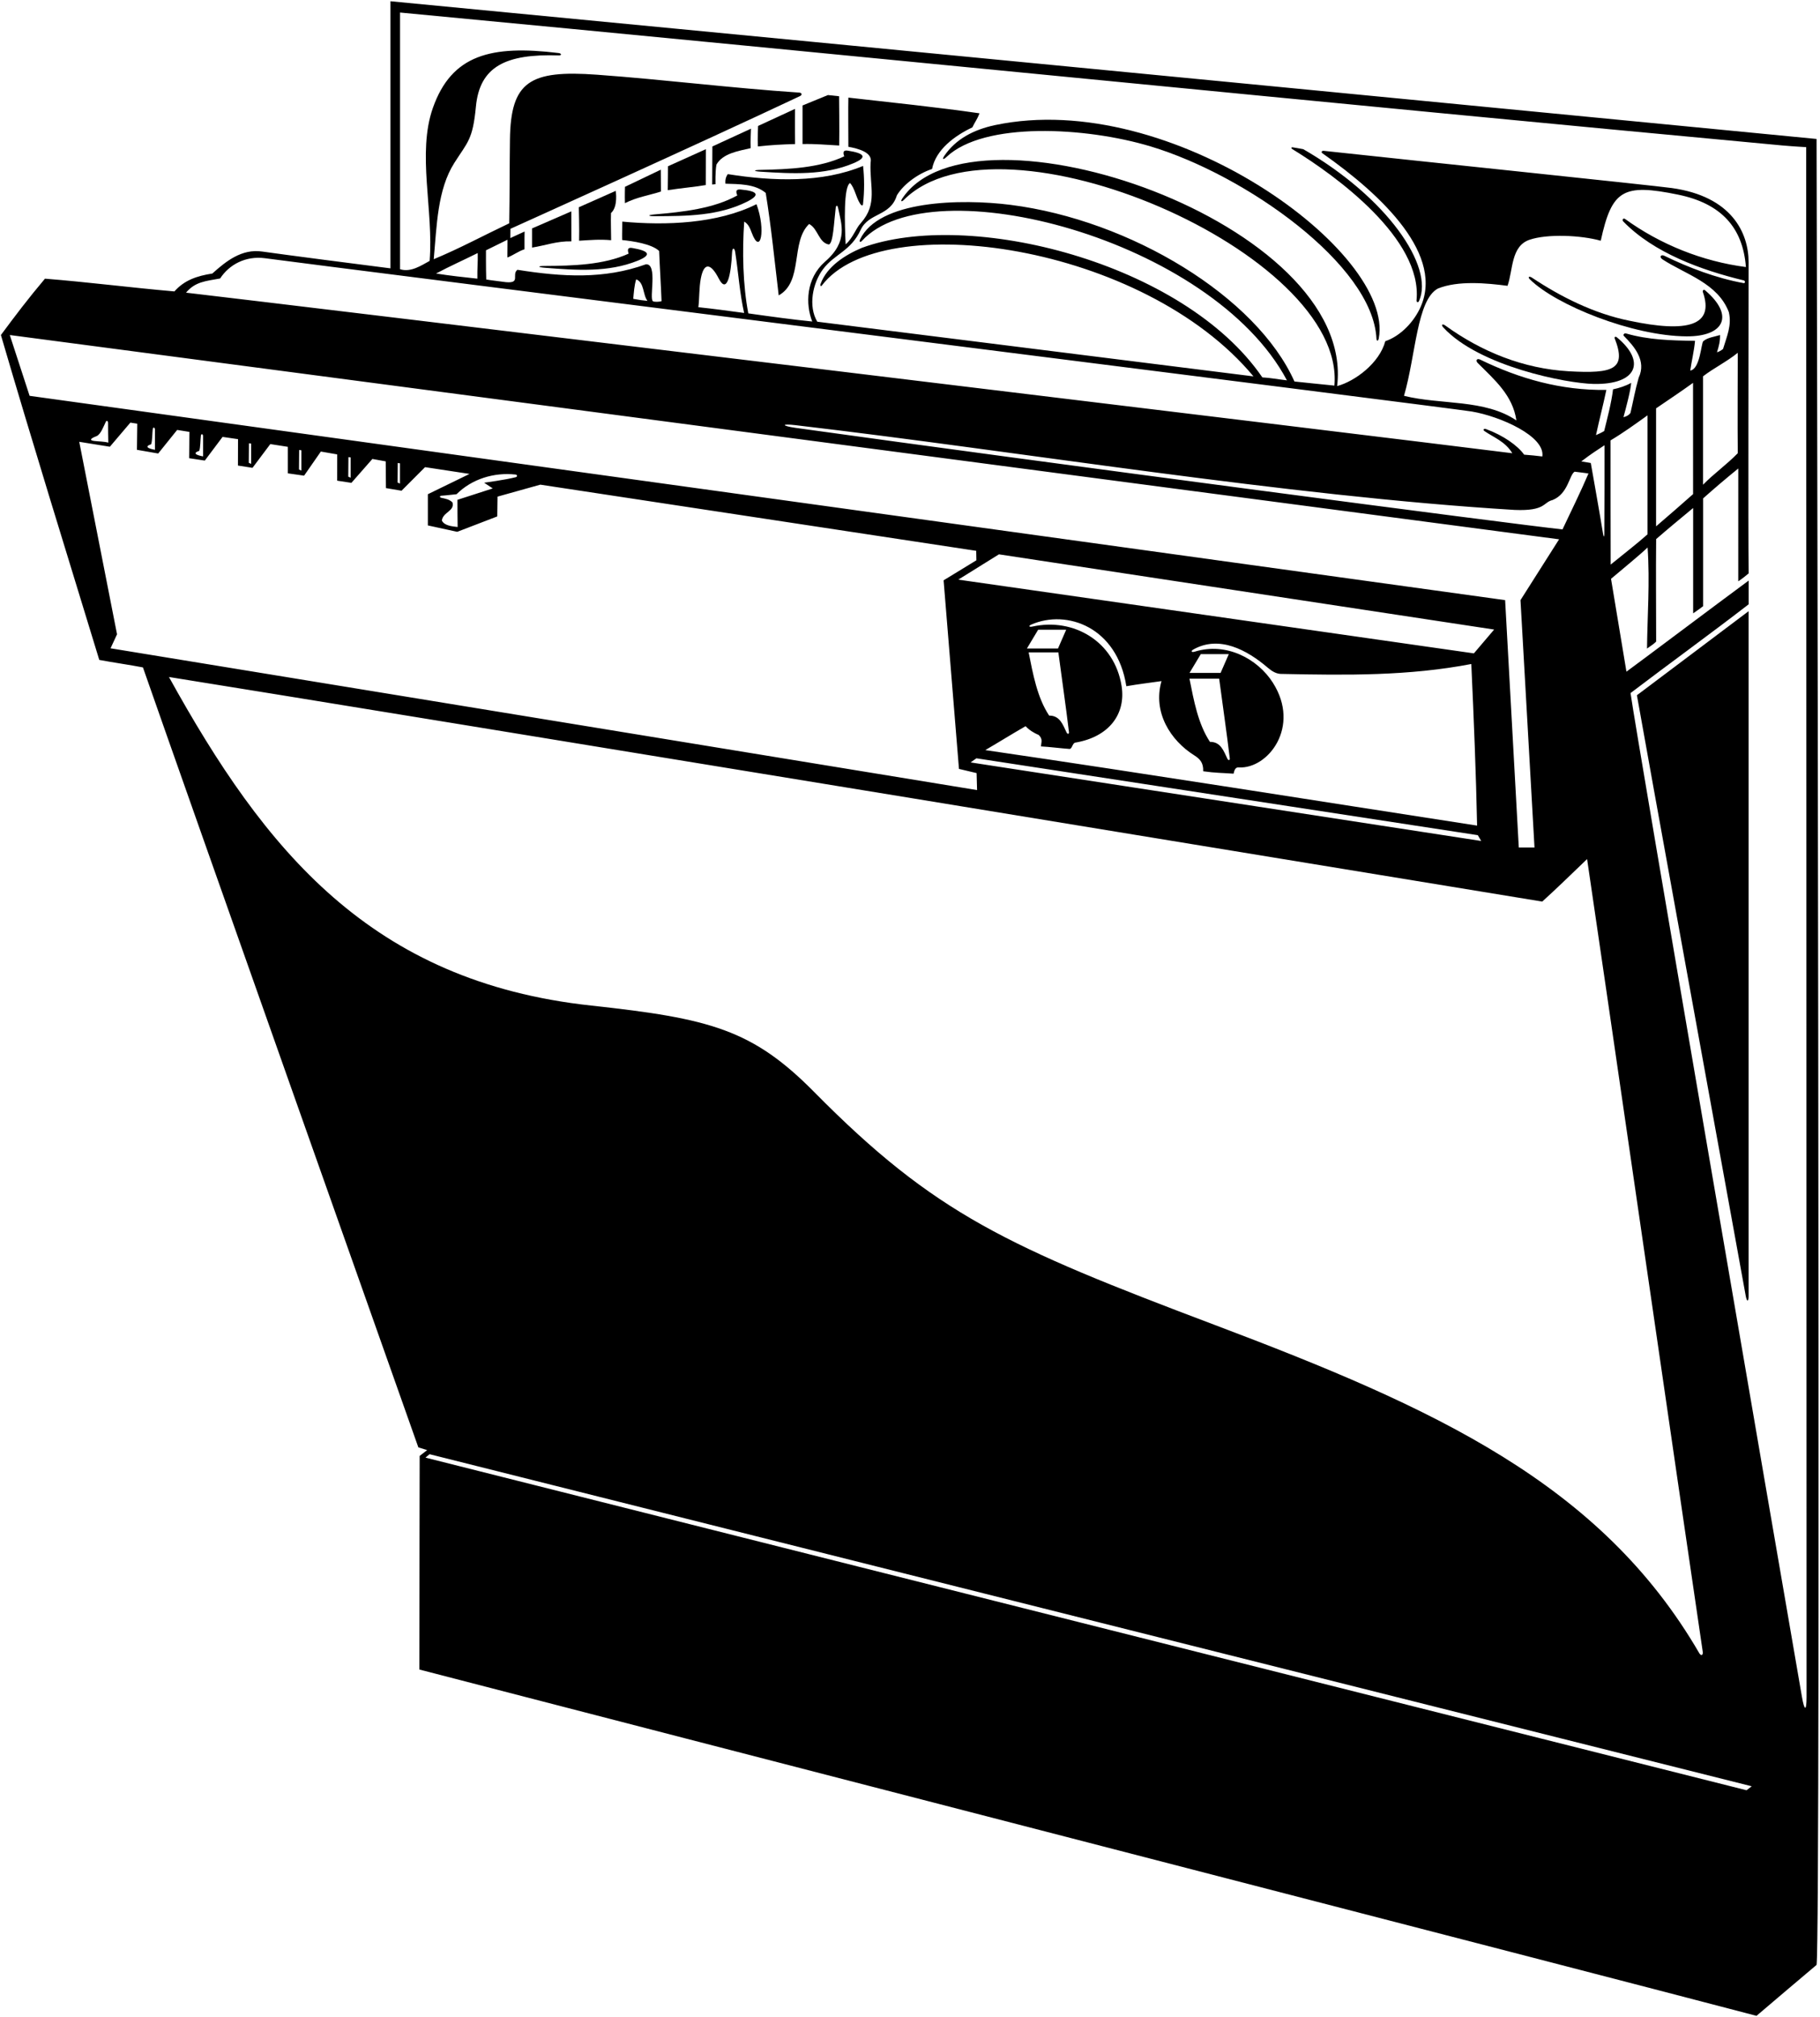 <?xml version="1.0" encoding="UTF-8"?>
<svg xmlns="http://www.w3.org/2000/svg" xmlns:xlink="http://www.w3.org/1999/xlink" width="472pt" height="523pt" viewBox="0 0 472 523" version="1.1">
<g id="surface1">
<path style=" stroke:none;fill-rule:nonzero;fill:rgb(0%,0%,0%);fill-opacity:1;" d="M 471.113 36.031 C 471.113 36.031 225.664 12.227 101.262 0.324 C 101.262 23.391 101.262 46.273 101.262 69.578 C 94.957 68.789 72.852 65.926 67.988 65.219 C 62.684 64.445 58.566 67.773 55.066 70.922 C 51.082 71.543 47.805 72.641 45.234 75.562 C 34.016 74.586 22.734 73.137 11.664 72.254 C 7.266 77.461 3.977 81.824 0.234 86.867 C 8.473 115.035 17.332 143.559 25.746 171.105 C 29.672 171.84 33.555 172.371 37.07 173.051 C 47.488 202.949 108.496 375.285 108.496 375.285 L 110.781 375.988 L 108.836 377.496 C 108.836 377.496 108.762 415.441 108.762 432.883 C 156.152 445.195 417.68 512.695 455.531 522.676 C 458.445 520.152 467.965 512.141 471.113 509.465 C 472.266 502.023 471.113 36.031 471.113 36.031 Z M 57.09 72.203 C 59.414 68.629 63.684 66.285 68.715 66.953 C 82.098 68.789 376.199 105.777 381.68 106.699 C 389.07 107.945 400.77 113.105 399.988 118.355 C 398.484 118.18 396.918 117.996 395.27 117.887 C 393.605 115.535 389.863 112.887 385.379 111.25 C 384.828 111.047 384.504 111.434 384.969 111.762 C 387.246 113.359 390.371 114.445 392.199 117.516 C 358.441 113.266 72.301 78.668 48.246 75.883 C 50.633 73.031 53.301 72.902 57.09 72.203 Z M 123.801 72.254 C 119.848 71.816 117.238 71.562 113.086 70.922 C 116.703 68.988 120.109 67.496 123.895 65.609 C 123.957 68.035 123.754 69.594 123.801 72.254 Z M 164.227 77.488 C 164.375 75.938 164.492 73.953 164.992 72.43 C 167.121 73.227 166.676 76.414 167.914 78.008 C 166.941 77.922 165.691 77.766 164.227 77.488 Z M 181.113 79.656 C 181.402 77.359 181.281 74.68 181.746 72.234 C 182.562 67.91 184.336 68.211 186.402 72.223 C 188.562 76.414 189.59 71.18 189.855 65.465 C 189.918 64.16 190.48 64.148 190.668 65.363 C 191.484 70.637 191.84 76.102 192.984 81.145 C 188.391 80.535 185.367 80.098 181.113 79.656 Z M 420.996 57.441 C 428.922 65.59 441.242 70.043 452.223 72.703 C 452.66 72.809 452.637 73.488 452.188 73.406 C 445.164 72.141 437.945 69.398 431.641 66.324 C 430.73 65.875 430.246 66.66 431.137 67.242 C 437.172 71.176 445.488 73.391 448.359 80.934 C 449.156 84.387 447.852 87.148 446.852 90.496 C 446.316 90.891 445.742 91.238 445.281 91.34 C 445.82 89.641 446.102 88.461 446.074 86.867 C 444.641 87.328 442.828 87.496 441.719 88.484 C 441.184 88.965 440.918 95.727 438.348 96.078 C 438.684 93.719 439.352 90.977 439.59 88.371 C 433.383 88.289 427.406 88.129 421.664 86.449 C 421.258 86.328 420.844 86.809 421.137 87.105 C 423.859 89.863 427.051 93.539 424.973 97.938 C 424.031 101.266 423.555 104.051 422.848 107.062 C 422.477 107.633 421.684 108.051 421.031 108.164 C 421.68 105.824 422.938 101.039 423.023 99.27 C 421.645 100.066 419.895 100.621 418.328 100.949 C 417.887 104.582 416.824 108.488 416.027 111.766 C 415.336 112.188 414.699 112.465 413.902 112.82 C 414.887 108.297 415.652 105.535 416.594 101.098 C 404.859 101.27 394.07 98.199 383.902 93.254 C 382.965 92.797 382.637 93.52 383.223 94.109 C 387.59 98.477 392.328 102.488 393.262 109.012 C 385.023 103.43 373.773 105.023 364.117 102.633 C 367.207 91.945 367.438 77.793 372.891 74.82 C 378.113 72.695 385.555 73.402 390.961 74.109 C 392.426 69.961 391.816 63.82 396.68 62.164 C 401.258 60.605 409.961 60.965 415.141 62.418 C 418.023 49.191 420.941 47.555 435.172 50.465 C 446.316 52.742 451.996 58.938 452.785 69.238 C 441.52 67.789 430.586 63.379 421.48 56.797 C 420.984 56.438 420.555 56.984 420.996 57.441 Z M 450.676 117.508 C 447.754 120.516 444.414 122.848 441.668 125.68 C 441.668 115.566 441.668 108.094 441.668 97.574 C 444.414 95.449 447.84 93.777 450.676 91.473 C 450.676 94.438 450.586 111.129 450.676 117.508 Z M 439.074 99.27 C 439.086 103.297 439.086 119.258 439.086 128.117 C 435.895 130.949 432.59 133.816 429.488 136.473 C 429.488 126.363 429.488 116.398 429.488 105.879 C 432.234 104.02 436.508 101.129 439.074 99.27 Z M 427.273 107.688 C 427.273 118.336 427.273 127.473 427.273 138.543 C 424.539 140.98 421 143.711 417.711 146.391 C 417.68 135.867 417.68 125.625 417.68 114.184 C 420.957 112.234 423.969 110.059 427.273 107.688 Z M 410.094 119.641 C 412.719 117.637 414.023 116.824 416.109 115.449 C 416.121 120.211 416.113 132.316 416.062 138.461 C 416.055 139.195 415.895 139.359 415.762 138.551 C 414.895 133.164 412.555 120.051 412.555 120.051 C 412.555 120.051 411.402 119.836 410.094 119.641 Z M 411.957 122.766 C 409.922 127.547 407.445 132.551 405.219 137.27 C 392.008 135.852 268.988 119.676 206.281 110.93 C 202.676 110.414 202.547 109.805 206.273 110.238 C 264.52 117.035 333.137 128.582 392.82 132.219 C 400.887 132.547 400.148 130.238 402.652 129.648 C 406.699 128.023 406.977 123.133 408.359 122.305 C 409.848 122.465 411.137 122.66 411.957 122.766 Z M 2.539 86.867 L 404.336 139.836 L 394.324 155.605 L 397.957 219.734 L 393.883 219.734 L 390.34 155.605 L 7.676 102.633 Z M 274.383 168.145 L 266.32 168.145 L 269.242 163.27 L 276.508 163.27 Z M 277.23 189.848 C 277.285 190.328 276.852 190.426 276.613 189.93 C 275.645 187.926 274.891 185.516 272.086 185.543 C 268.984 180.848 267.902 174.809 266.77 169.156 C 269.34 169.156 271.906 169.156 274.477 169.156 C 275.391 176.129 276.371 182.68 277.23 189.848 Z M 269.391 190.578 C 270.508 191.691 270.035 192.434 269.957 193.535 C 272.191 193.648 274.754 193.996 277.246 194.18 C 278.074 194.367 278.074 192.613 278.906 192.543 C 287.648 191.059 292.031 185.102 290.871 177.855 C 289.027 166.301 278.434 160.117 267.766 162.453 C 266.871 162.648 266.648 162.289 267.484 161.93 C 276.719 157.926 289.723 162.621 292.105 177.926 C 295.145 177.387 298.215 177.039 301.227 176.598 C 298.895 184.707 303.59 192.008 309.719 195.852 C 311.203 196.785 312.121 197.781 312.035 199.98 C 315.168 200.43 317.199 200.402 319.918 200.602 C 320.117 199.641 320.426 198.887 321.273 198.98 C 328.809 199.43 337.414 188.465 330.094 176.996 C 326.117 170.77 318.008 166.453 309.844 168.965 C 308.949 169.238 308.746 168.812 309.551 168.367 C 316.215 164.676 323.371 168.484 328.812 173.145 C 329.898 174.07 331.074 174.805 332.496 174.738 C 349.414 175.094 365.359 175.27 381.57 172.168 C 382.215 186.246 382.801 200.73 383.074 214.066 C 340.559 207.512 297.949 200.691 255.52 194.488 C 259.066 192.43 262.406 190.336 265.973 188.289 C 266.969 189.344 268.109 190.027 269.391 190.578 Z M 316.18 175.969 C 317.094 182.938 318.074 189.488 318.934 196.656 C 318.992 197.141 318.555 197.234 318.316 196.738 C 317.352 194.734 316.594 192.324 313.789 192.355 C 310.688 187.66 309.605 181.621 308.477 175.969 C 311.043 175.969 313.613 175.969 316.18 175.969 Z M 308.492 174.473 L 311.414 169.602 L 318.68 169.602 L 316.551 174.473 Z M 383.254 216.547 L 384.137 218.051 L 251.715 197.68 L 253.219 196.617 Z M 382.238 169.41 L 248.523 150.289 L 259.066 143.73 L 387.492 163.234 Z M 127.789 126.641 C 127.789 126.641 121.379 128.707 118.637 129.594 C 118.629 131.832 118.648 134.023 118.684 136.648 C 117.18 136.473 115.211 136.293 114.594 134.965 C 114.855 132.75 117.988 132.547 117.34 130.27 C 116.531 129.465 115.504 129.297 114.492 129.082 C 113.945 128.965 113.988 128.562 114.48 128.531 C 115.855 128.445 117.031 128.273 118.402 128.145 C 122.371 124.176 128.113 122.43 133.676 123.039 C 134.195 123.098 134.246 123.602 133.73 123.734 C 131.125 124.418 125.555 125.164 125.555 125.164 Z M 103.727 120.133 L 103.727 125.387 L 103.109 125.109 L 103.152 120.047 Z M 90.938 118.605 L 90.938 123.859 L 90.32 123.586 L 90.363 118.52 Z M 78.156 116.758 L 78.156 122.012 L 77.539 121.734 L 77.582 116.672 Z M 65.133 115.02 L 65.133 120.273 L 64.516 119.996 L 64.559 114.934 Z M 52.664 113.082 C 52.664 114.492 52.664 116.691 52.664 118.336 C 50.375 117.922 50.191 117.367 51.668 116.906 C 51.992 116.043 51.961 113.992 52.09 112.996 C 52.168 112.352 52.664 112.516 52.664 113.082 Z M 40.184 111.375 C 40.184 112.785 40.184 114.984 40.184 116.629 C 37.898 116.215 37.715 115.66 39.191 115.199 C 39.516 114.336 39.484 112.285 39.609 111.289 C 39.691 110.645 40.184 110.809 40.184 111.375 Z M 28.086 114.77 C 27.012 114.461 25.688 114.492 24.438 114.336 C 23.188 114.184 23.32 113.723 25.039 113.086 C 26.156 112.602 26.867 110.523 27.449 109.348 C 27.656 108.938 28.027 109.172 28.027 109.637 C 28.031 111.059 28.043 113.145 28.086 114.77 Z M 28.672 168.094 L 30.352 164.461 L 20.551 114.555 L 28.492 115.832 L 33.809 109.578 L 35.598 109.859 L 35.516 116.629 L 41.023 117.586 L 45.945 111.473 L 49.133 111.984 L 49.047 118.805 L 53.113 119.422 L 57.723 113.281 L 61.73 113.867 L 61.711 120.711 L 65.484 121.301 L 70.102 115.145 L 74.645 115.855 L 74.645 122.73 L 78.863 123.332 L 83.211 117.078 L 87.453 117.82 L 87.445 124.633 L 91.133 125.195 L 96.574 119 L 100.031 119.625 L 100.09 126.555 L 104.133 127.238 L 110.234 121.125 L 121.77 122.879 L 110.961 128.145 L 110.961 136.234 L 118.578 137.891 L 128.961 133.902 L 129.031 128.766 L 140.129 125.664 L 253.172 142.82 L 253.219 145.273 L 244.715 150.469 L 248.699 199.363 L 253.273 200.453 L 253.395 204.855 Z M 43.816 175.535 C 88.449 182.645 393.59 232.711 399.965 233.766 C 403.84 230.258 407.523 226.645 411.598 222.746 C 414.723 243.645 436.648 395.02 441.586 428.254 C 441.73 429.246 441.129 429.395 440.695 428.652 C 415.117 384.613 372.012 365.055 315.109 343.566 C 261.297 323.246 242.457 314.824 211.191 283.18 C 195.137 266.93 184.195 264.078 153.312 260.727 C 96.168 254.523 68.695 220.539 43.816 175.535 Z M 452.949 464.184 L 110.34 377.938 L 111.402 377.051 L 454.293 463.152 Z M 468.512 439.984 C 468.512 443.793 467.961 443.688 467.316 439.961 C 459.91 397.191 424.512 191.422 422.863 179.703 C 432.93 172.051 443.754 164.219 453.496 156.691 C 453.496 154.477 453.496 152.754 453.496 150.539 C 444.73 156.996 425.492 171.477 421.801 174.152 C 420.449 166.211 419.172 158.094 417.805 150.078 C 420.594 147.703 425.164 143.992 427.289 141.957 C 427.91 150.902 427.223 159.926 427.137 168.16 C 428.031 167.516 428.797 167.07 429.508 166.359 C 429.508 157.227 429.418 148.641 429.508 139.781 C 432.805 136.906 435.781 134.484 439.102 131.715 C 439.102 137.16 439.102 154.875 439.102 159.027 C 440.211 158.289 440.949 157.734 441.688 157.18 C 441.688 147.402 441.688 138.91 441.688 129.223 C 444.875 126.391 447.438 124.219 450.805 121.473 C 450.805 131.07 450.801 141.035 450.801 150.723 C 451.926 149.984 452.852 149.219 453.496 148.664 C 453.344 136.164 453.48 91.395 453.48 67.957 C 453.48 60.391 449.105 50.926 433.578 48.758 C 428.59 48.062 367.656 41.746 343.305 39.109 C 342.793 39.055 342.562 39.469 342.938 39.73 C 358.59 50.715 374.934 66.348 368.156 80.152 C 366.195 84.148 362.691 87.324 359.266 88.465 C 357.758 94.133 351.43 98.867 346.773 100.102 C 351.859 57.73 252.25 23.832 233.961 51.527 C 233.516 52.199 233.809 52.418 234.379 51.852 C 259.41 26.855 349.145 65.602 346.066 99.98 C 342.566 99.641 339.156 99.273 335.703 98.918 C 325.887 76.961 293.219 57.066 262.078 53.117 C 249.324 51.504 227.824 51.859 223.02 62.156 C 222.77 62.691 223.117 62.914 223.512 62.48 C 241.316 42.875 314.316 61.992 333.754 98.617 C 331.109 98.316 329.465 97.961 327.379 97.855 C 306.973 68.043 251.211 54.012 223.473 64.281 C 219.195 66.105 214.461 69.059 212.812 73.609 C 212.641 74.086 212.883 74.367 213.145 74.02 C 228.648 53.594 296.539 63.27 325.074 97.59 C 287.605 92.895 249.738 88.156 211.957 83.414 C 209.566 79.43 210.719 73.406 213.465 69.773 C 216.387 65.879 220.684 65.098 223.207 59.59 C 225.332 55.07 230.926 56.148 232.598 50.641 C 234.367 47.719 238.176 44.973 241.719 43.82 C 242.695 38.773 247.656 35.156 252.172 33.027 C 252.793 31.699 253.414 30.977 254.031 29.383 C 243.051 27.789 230.914 26.547 220.02 25.309 C 219.945 27.637 220.02 35.23 220.02 38.062 C 222.621 38.523 226.406 39.539 225.777 42.137 C 225.48 48.395 227.695 52.824 223.27 57.809 C 221.918 59.238 221.238 61.684 219.312 63.359 C 219.047 57.867 218.746 48.395 220.461 47.453 C 221.703 48.871 221.969 51.086 223.031 52.77 C 223.547 53.562 223.82 53.285 223.828 52.77 C 224.184 49.668 224.184 46.125 223.828 43.023 C 213.199 47.453 200.441 47.012 188.75 45.148 C 188.219 45.859 188.039 46.742 188.129 47.629 C 191.527 47.75 195.746 47.629 198.582 50.023 C 200 58.703 200.887 67.738 201.949 76.594 C 208.414 72.965 204.961 62.777 209.832 58.082 C 212.137 59.234 212.312 62.953 214.969 63.398 C 216.094 63.051 216.27 57.723 216.727 53.941 C 216.832 53.094 217.211 53.18 217.355 53.934 C 218.156 58.031 220.137 62.508 213.949 67.863 C 208.984 72.246 208.891 78.844 210.641 83.363 C 206.289 82.945 199.637 82.047 194.066 81.254 C 192.648 73.902 192.469 65.078 193.004 57.461 C 194.109 58.09 194.535 59.234 194.965 60.383 C 197.215 66.383 198.672 59.676 196.191 52.945 C 186.094 57.992 172.719 58.523 161.379 57.461 C 161.395 59.102 161.309 60.484 161.355 62.238 C 164.012 62.504 168.996 63.219 170.945 65.078 C 171.121 69.598 171.391 73.562 171.566 78.078 C 170.949 78.297 169.719 78.312 169.352 78.117 C 168.25 77.535 170.68 68.27 167.492 68.535 C 156.684 72.434 145.879 71.812 134.188 69.953 C 132.59 71.191 135.152 73.527 131.176 73.156 C 129.984 72.973 127.52 72.73 126.102 72.465 C 126.004 69.527 126.035 64.902 126.035 64.902 L 131.617 62.156 C 131.617 62.156 131.613 65.004 131.578 66.762 C 133.086 66.23 134.34 65.168 136.023 64.637 C 135.996 62.789 136.047 60.031 136.047 60.031 L 132.344 61.727 L 132.383 59.324 C 132.383 59.324 181.906 36.996 207.434 24.934 C 208.184 24.578 207.895 24.051 207.297 24.012 C 189.438 22.82 172.375 20.641 154.801 19.371 C 137.395 18.113 132.434 21.105 132.25 36.211 C 132.152 43.047 132.191 50.219 132.059 57.906 C 125.504 61.004 119.129 64.461 112.484 67.207 C 113.273 58.57 113.422 49.172 117.824 42.246 C 121.289 36.789 122.602 36.273 123.422 27.645 C 124.406 17.281 131.098 13.91 144.891 14.371 C 145.719 14.398 145.645 13.848 144.871 13.754 C 127.371 11.617 117.133 14.188 112.266 27.977 C 108.113 39.75 112.473 54.434 111.422 67.648 C 109.297 68.801 106.578 70.688 103.746 69.805 C 103.746 47.656 103.746 24.684 103.746 3.25 C 223.648 14.59 342.078 26.547 462.195 37.711 C 465.203 37.977 468.414 38.152 468.414 38.152 C 468.414 38.152 468.527 386.473 468.512 439.984 "/>
<path style=" stroke:none;fill-rule:nonzero;fill:rgb(0%,0%,0%);fill-opacity:1;" d="M 217.637 37.73 C 217.715 33.938 217.609 24.953 217.609 24.953 L 214.711 24.648 L 208.133 27.344 C 208.133 27.344 208.133 34.34 208.133 37.352 C 211.23 37.262 214.359 37.551 217.637 37.73 "/>
<path style=" stroke:none;fill-rule:nonzero;fill:rgb(0%,0%,0%);fill-opacity:1;" d="M 206.199 37.352 C 206.137 33.727 206.184 28.227 206.184 28.227 L 196.602 32.656 C 196.602 32.656 196.434 35.941 196.547 37.965 C 199.91 37.609 202.742 37.441 206.199 37.352 "/>
<path style=" stroke:none;fill-rule:nonzero;fill:rgb(0%,0%,0%);fill-opacity:1;" d="M 258.074 32.434 C 252.43 33.621 247.836 36.121 244.934 40.355 C 244.266 41.328 244.562 41.555 245.469 40.695 C 255.168 31.508 281.492 32.871 298.438 37.973 C 322.945 45.348 356.008 68.629 356.969 87.789 C 357.004 88.492 357.422 88.508 357.559 87.789 C 361.871 65.52 303.699 22.828 258.074 32.434 "/>
<path style=" stroke:none;fill-rule:nonzero;fill:rgb(0%,0%,0%);fill-opacity:1;" d="M 184.746 37.973 L 184.699 47.844 L 185.562 47.75 C 185.562 47.75 185.453 44.438 185.809 42.664 C 187.492 39.742 191.469 39.168 194.684 38.414 C 194.605 36.586 194.758 33.363 194.758 33.363 L 184.746 37.973 "/>
<path style=" stroke:none;fill-rule:nonzero;fill:rgb(0%,0%,0%);fill-opacity:1;" d="M 335.289 38.207 C 334.859 38.133 334.77 38.43 335.172 38.676 C 346.594 45.648 368.906 61.949 367.367 77.836 C 367.312 78.367 367.781 78.551 368.008 78.051 C 372.051 69.098 359.641 51.164 337.988 38.68 C 337.09 38.5 336.188 38.359 335.289 38.207 "/>
<path style=" stroke:none;fill-rule:nonzero;fill:rgb(0%,0%,0%);fill-opacity:1;" d="M 183.062 38.68 L 173.23 43.109 C 173.23 43.109 173.215 47.289 173.176 49.309 C 176.672 48.766 179.852 48.512 183.039 47.98 C 183.031 44.883 183.062 38.68 183.062 38.68 "/>
<path style=" stroke:none;fill-rule:nonzero;fill:rgb(0%,0%,0%);fill-opacity:1;" d="M 218.938 40.539 C 212.578 43.547 204.57 43.902 197.254 44.051 C 195.293 44.09 195.355 44.391 197.254 44.516 C 205.516 45.051 213.758 45.504 221.273 42.352 C 225.191 40.711 224.062 39.73 219.945 39.074 C 219.035 38.926 218.414 39.098 218.938 40.539 "/>
<path style=" stroke:none;fill-rule:nonzero;fill:rgb(0%,0%,0%);fill-opacity:1;" d="M 171.371 43.996 L 162.086 48.434 C 162.086 48.434 162 50.703 162.074 52.676 C 165.262 51.082 168.039 50.727 171.406 49.664 C 171.406 47.613 171.371 43.996 171.371 43.996 "/>
<path style=" stroke:none;fill-rule:nonzero;fill:rgb(0%,0%,0%);fill-opacity:1;" d="M 150.184 62.418 C 153.145 62.238 155.48 62.016 158.492 62.281 C 158.492 59.797 158.367 57.824 158.457 55.242 C 160.355 53.562 159.68 49.488 159.68 49.488 L 150.113 53.738 C 150.113 53.738 150.27 59.652 150.184 62.418 "/>
<path style=" stroke:none;fill-rule:nonzero;fill:rgb(0%,0%,0%);fill-opacity:1;" d="M 148.164 54.801 L 137.977 59.23 C 137.977 59.23 137.977 62.508 137.977 64.191 C 141.43 63.66 144.371 62.488 148.18 62.578 C 148.16 60.004 148.164 54.801 148.164 54.801 "/>
<path style=" stroke:none;fill-rule:nonzero;fill:rgb(0%,0%,0%);fill-opacity:1;" d="M 396.77 72.441 C 403.492 79.098 423.418 87.148 437.426 87.211 C 447.129 87.258 449.922 81.832 442.195 75.266 C 441.848 74.973 441.477 75.309 441.633 75.75 C 444.637 84.387 437.797 86.398 422.477 83.141 C 413.426 81.301 404.805 76.992 397.301 71.996 C 396.594 71.527 396.121 71.801 396.77 72.441 "/>
<path style=" stroke:none;fill-rule:nonzero;fill:rgb(0%,0%,0%);fill-opacity:1;" d="M 419.301 87.449 C 418.996 87.195 418.613 87.363 418.738 87.684 C 421.906 95.738 418.469 96.938 406.793 96.262 C 395.102 95.586 384.312 91.25 374.84 84.418 C 374.031 83.836 373.66 84.203 374.328 84.926 C 383.605 94.996 406.301 99.422 413.34 99.551 C 424.645 99.758 426.906 93.695 419.301 87.449 "/>
<path style=" stroke:none;fill-rule:nonzero;fill:rgb(0%,0%,0%);fill-opacity:1;" d="M 452.738 336 C 453.043 337.676 453.48 337.5 453.48 336.09 C 453.48 293.883 453.48 176.062 453.48 158.473 C 444.438 165.301 433.223 173.699 424.516 180.266 C 426.379 190.965 447.578 307.688 452.738 336 "/>
<path style=" stroke:none;fill-rule:nonzero;fill:rgb(0%,0%,0%);fill-opacity:1;" d="M 169.84 56.051 C 178.117 56.051 186.371 55.965 193.664 52.332 C 197.465 50.434 196.273 49.531 192.129 49.145 C 191.207 49.059 190.598 49.266 191.215 50.676 C 185.066 54.086 177.098 54.969 169.805 55.59 C 167.852 55.758 167.938 56.055 169.84 56.051 "/>
<path style=" stroke:none;fill-rule:nonzero;fill:rgb(0%,0%,0%);fill-opacity:1;" d="M 141.289 69.426 C 149.543 70.082 157.777 70.656 165.336 67.613 C 169.277 66.027 168.164 65.031 164.059 64.316 C 163.148 64.156 162.527 64.316 163.031 65.766 C 156.629 68.68 148.613 68.922 141.297 68.961 C 139.336 68.973 139.395 69.273 141.289 69.426 "/>
</g>
</svg>
